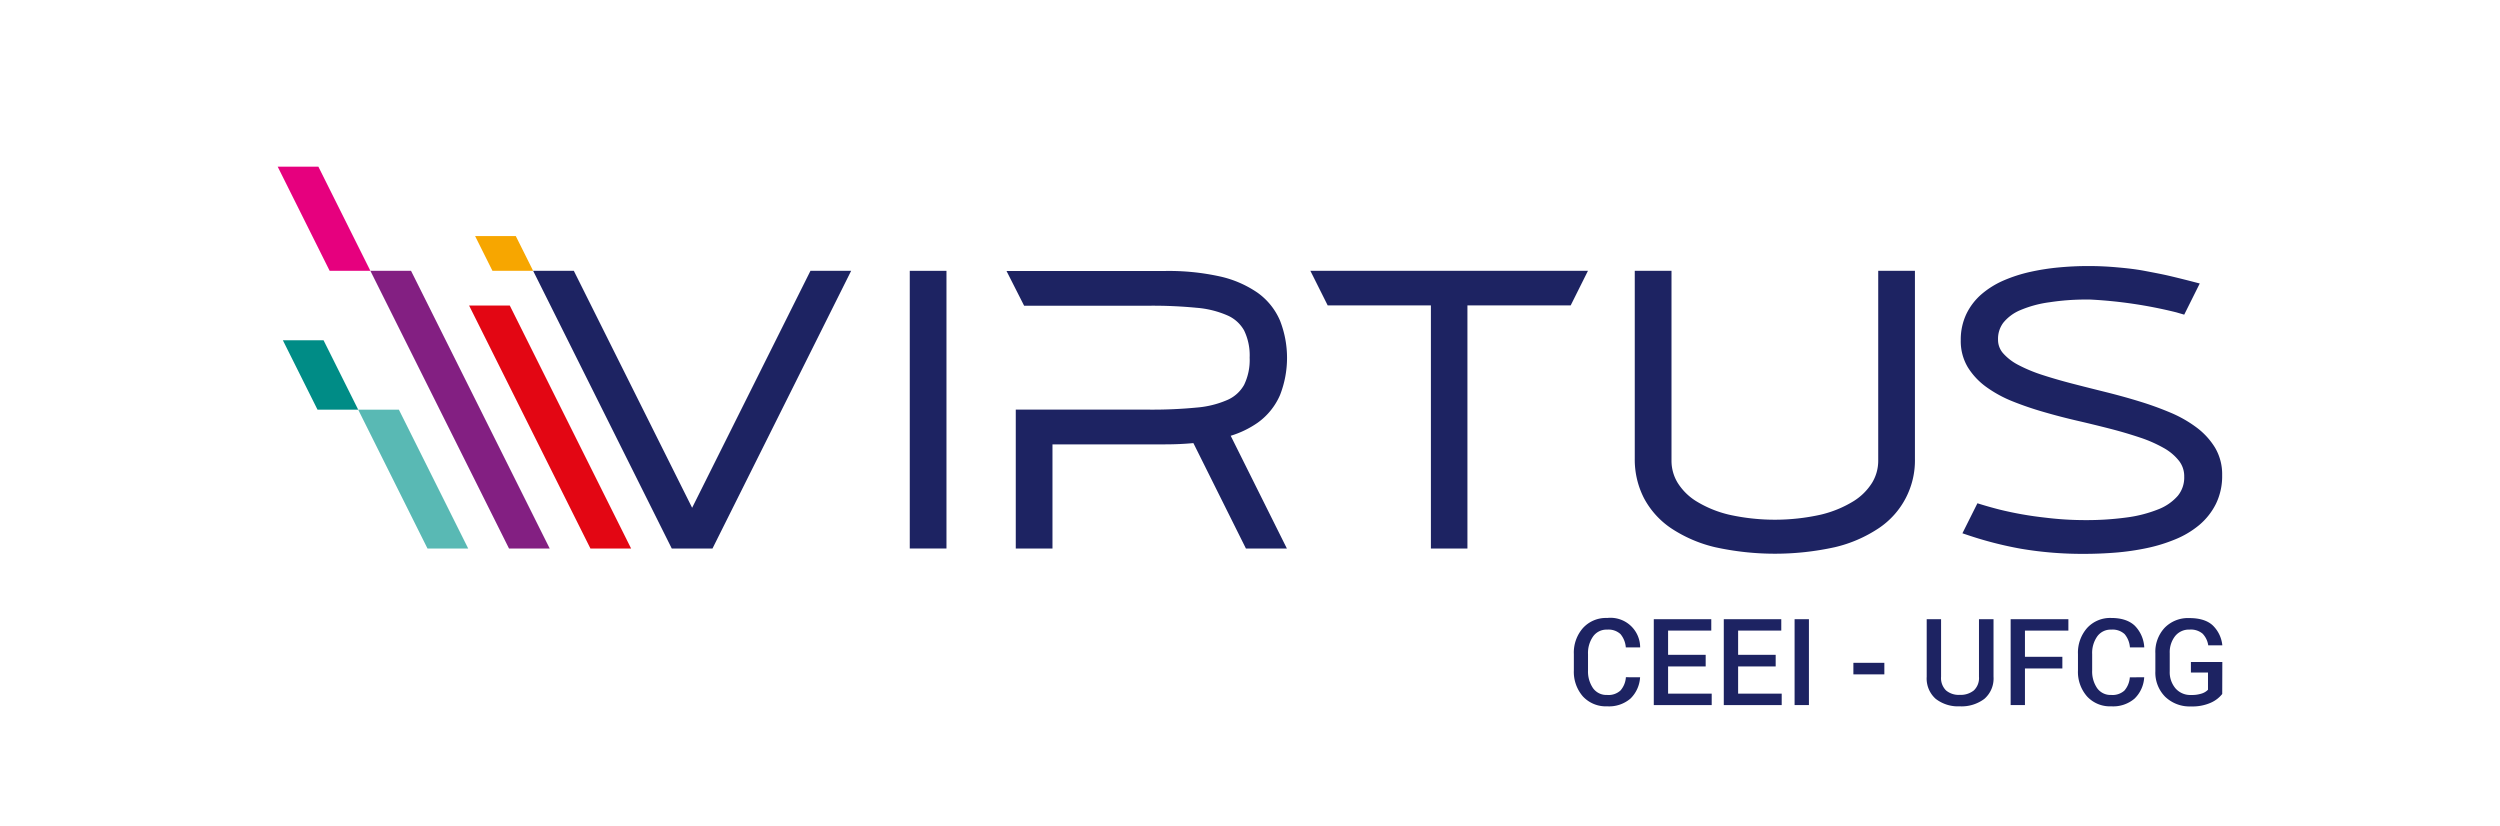 <svg id="Layer_1" data-name="Layer 1" xmlns="http://www.w3.org/2000/svg" viewBox="0 0 709.66 234.57"><defs><style>.cls-1{fill:#1d2362;}.cls-2{fill:#831f82;}.cls-3{fill:#e6007e;}.cls-4{fill:#59b9b4;}.cls-5{fill:#008c86;}.cls-6{fill:#e30613;}.cls-7{fill:#f7a600;}</style></defs><title>Artboard 1</title><polygon class="cls-1" points="230.06 76.88 196.47 144.14 162.89 76.88 151.34 76.88 190.69 155.7 190.71 155.7 202.25 155.7 202.25 155.7 241.61 76.88 230.06 76.88"/><rect class="cls-1" x="258.25" y="76.88" width="10.42" height="78.82"/><path class="cls-1" d="M533.16,130.8a12,12,0,0,1-1.74,6.24,16.37,16.37,0,0,1-5.37,5.29,31.62,31.62,0,0,1-9.23,3.77,59.85,59.85,0,0,1-26,0,31.62,31.62,0,0,1-9.23-3.77,16.37,16.37,0,0,1-5.37-5.29,12,12,0,0,1-1.74-6.24V76.88H464.05v53.38a24,24,0,0,0,2.58,11.08,23.66,23.66,0,0,0,7.71,8.59,38.44,38.44,0,0,0,12.47,5.39,78.94,78.94,0,0,0,34.07,0,38.17,38.17,0,0,0,12.44-5.39,23.11,23.11,0,0,0,10.26-19.67V76.88H533.16Z"/><polygon class="cls-2" points="116.68 76.88 105.14 76.88 144.49 155.7 156.04 155.7 116.68 76.88"/><path class="cls-1" d="M628.78,127.09a20.5,20.5,0,0,0-5.28-5.76,34.79,34.79,0,0,0-7.51-4.25,89.49,89.49,0,0,0-8.83-3.18c-3.06-.94-6.27-1.82-9.52-2.63s-6.37-1.59-9.41-2.38-5.88-1.61-8.55-2.48a42.71,42.71,0,0,1-6.84-2.86,14.84,14.84,0,0,1-4.3-3.35,5.79,5.79,0,0,1-1.37-3.85,7.58,7.58,0,0,1,1.52-4.77,12.3,12.3,0,0,1,4.8-3.54,31.94,31.94,0,0,1,8.3-2.24,67.22,67.22,0,0,1,10-.77l1.51,0a128.25,128.25,0,0,1,24.46,3.63l2.26.66,4.41-8.85-1.25-.32c-2.39-.63-4.77-1.22-7.08-1.77s-4.77-1-7.22-1.47-5.06-.77-7.69-1a89.91,89.91,0,0,0-16.74,0,65.25,65.25,0,0,0-8.14,1.27,42.11,42.11,0,0,0-7.47,2.4,24.9,24.9,0,0,0-6.28,3.87,17.47,17.47,0,0,0-4.36,5.64,16.92,16.92,0,0,0-1.61,7.49,14.4,14.4,0,0,0,2,7.67,19.7,19.7,0,0,0,5.29,5.63,34.82,34.82,0,0,0,7.5,4.08,92.52,92.52,0,0,0,8.8,3c3.06.89,6.24,1.72,9.48,2.47s6.35,1.51,9.35,2.28,5.84,1.62,8.51,2.51a37.72,37.72,0,0,1,6.78,3,14.46,14.46,0,0,1,4.3,3.67,7.09,7.09,0,0,1,1.42,4.4,8.16,8.16,0,0,1-1.81,5.44,14.11,14.11,0,0,1-5.53,3.84,37,37,0,0,1-9,2.32,84.58,84.58,0,0,1-11.69.75,92.19,92.19,0,0,1-11.49-.71,99.38,99.38,0,0,1-12.86-2.27c-2.12-.54-4.24-1.14-6.32-1.8l-4.26,8.52,1.16.39a105.35,105.35,0,0,0,15.46,4,104.09,104.09,0,0,0,18.09,1.45c2.87,0,5.84-.12,8.82-.36a70.39,70.39,0,0,0,8.77-1.27,45.38,45.38,0,0,0,8.09-2.48,25.94,25.94,0,0,0,6.82-4.06,18.85,18.85,0,0,0,4.74-6,17.9,17.9,0,0,0,1.78-8.17A14.81,14.81,0,0,0,628.78,127.09Z"/><path class="cls-1" d="M465.56,192.25a9.13,9.13,0,0,1-2.73,6.05,9.32,9.32,0,0,1-6.61,2.2,8.87,8.87,0,0,1-6.9-2.82,10.6,10.6,0,0,1-2.56-7.39v-4.64a10.53,10.53,0,0,1,2.59-7.38,8.82,8.82,0,0,1,6.87-2.85,8.42,8.42,0,0,1,9.36,8.36h-4.07A6.69,6.69,0,0,0,460,180a5,5,0,0,0-3.78-1.27,4.65,4.65,0,0,0-4,1.94,8.15,8.15,0,0,0-1.44,5v4.67a8.35,8.35,0,0,0,1.42,5,4.64,4.64,0,0,0,4,1.93A5,5,0,0,0,460,196a6.34,6.34,0,0,0,1.53-3.76Z"/><path class="cls-1" d="M484.18,189.18H473.51v7.72h12.38v3.25H469.45V175.77h16.32V179H473.51v6.88h10.67Z"/><path class="cls-1" d="M504.05,189.18H493.39v7.72h12.37v3.25H489.32V175.77h16.32V179H493.39v6.88h10.66Z"/><path class="cls-1" d="M513.49,200.15h-4.07V175.77h4.07Z"/><path class="cls-1" d="M534.9,191.43h-8.79v-3.28h8.79Z"/><path class="cls-1" d="M565.89,175.77v16.34a7.64,7.64,0,0,1-2.6,6.27,10.73,10.73,0,0,1-7,2.12,10.31,10.31,0,0,1-6.82-2.13,7.71,7.71,0,0,1-2.55-6.26V175.77H551v16.34a4.94,4.94,0,0,0,1.41,3.88,5.64,5.64,0,0,0,3.89,1.26,6,6,0,0,0,4-1.26,4.83,4.83,0,0,0,1.46-3.88V175.77Z"/><path class="cls-1" d="M585.43,189.75H574.81v10.4h-4.06V175.77h16.39V179H574.81v7.45h10.62Z"/><path class="cls-1" d="M608.66,192.25a9.09,9.09,0,0,1-2.73,6.05,9.32,9.32,0,0,1-6.61,2.2,8.83,8.83,0,0,1-6.89-2.82,10.55,10.55,0,0,1-2.57-7.39v-4.64a10.58,10.58,0,0,1,2.59-7.38,8.84,8.84,0,0,1,6.87-2.85c2.88,0,5.1.73,6.64,2.17a9.42,9.42,0,0,1,2.72,6.19h-4.07A6.62,6.62,0,0,0,603.1,180a5,5,0,0,0-3.78-1.27,4.66,4.66,0,0,0-4,1.94,8.15,8.15,0,0,0-1.43,5v4.67a8.34,8.34,0,0,0,1.41,5,4.64,4.64,0,0,0,4,1.93,5,5,0,0,0,3.74-1.24,6.41,6.41,0,0,0,1.54-3.76Z"/><path class="cls-1" d="M630.81,197a8.62,8.62,0,0,1-3.18,2.45,12.89,12.89,0,0,1-5.71,1.08,10,10,0,0,1-7.3-2.74,9.72,9.72,0,0,1-2.79-7.25v-5.09a10,10,0,0,1,2.64-7.25,9.26,9.26,0,0,1,7-2.75q4.38,0,6.62,2.05a9.1,9.1,0,0,1,2.75,5.69h-4a6,6,0,0,0-1.6-3.31,5.17,5.17,0,0,0-3.71-1.16,5,5,0,0,0-4.1,1.86,7.39,7.39,0,0,0-1.52,4.83v5.13a7.1,7.1,0,0,0,1.65,4.88,5.57,5.57,0,0,0,4.39,1.86,9,9,0,0,0,3.1-.43,4.26,4.26,0,0,0,1.72-1.06v-4.88h-4.85v-3h8.92Z"/><path class="cls-1" d="M357,120a18.81,18.81,0,0,0,6.36-7.88,29,29,0,0,0,0-21.08A18.74,18.74,0,0,0,357,83.11a30.44,30.44,0,0,0-10.8-4.66,67.3,67.3,0,0,0-15.4-1.53H285.71l5,9.86h35.71a129.61,129.61,0,0,1,13.27.59,27.3,27.3,0,0,1,8.79,2.19,10,10,0,0,1,4.68,4.25,16.18,16.18,0,0,1,1.57,7.72,16.14,16.14,0,0,1-1.57,7.71,10,10,0,0,1-4.68,4.26,27.3,27.3,0,0,1-8.79,2.19,129.61,129.61,0,0,1-13.27.59H288.34V155.7h10.42V126.14h32c2.85,0,5.51-.13,8-.36l14.91,29.92H365.3l-15.95-32A27.29,27.29,0,0,0,357,120Z"/><polygon class="cls-1" points="371.97 76.88 376.88 86.69 406.18 86.69 406.18 155.7 406.19 155.7 416.54 155.7 416.55 155.7 416.55 86.69 445.86 86.69 450.76 76.88 371.97 76.88"/><polygon class="cls-3" points="105.14 76.88 90.38 47.32 78.83 47.32 93.58 76.88 105.14 76.88"/><polygon class="cls-4" points="113.23 116.29 101.68 116.29 121.35 155.7 132.9 155.7 113.23 116.29"/><polygon class="cls-5" points="101.68 116.29 91.84 96.58 80.29 96.58 90.13 116.29 101.68 116.29"/><polygon class="cls-6" points="144.71 86.73 133.16 86.73 167.6 155.7 179.15 155.7 144.71 86.73"/><polygon class="cls-7" points="134.87 67.02 139.79 76.88 151.34 76.88 146.42 67.02 134.87 67.02"/></svg>